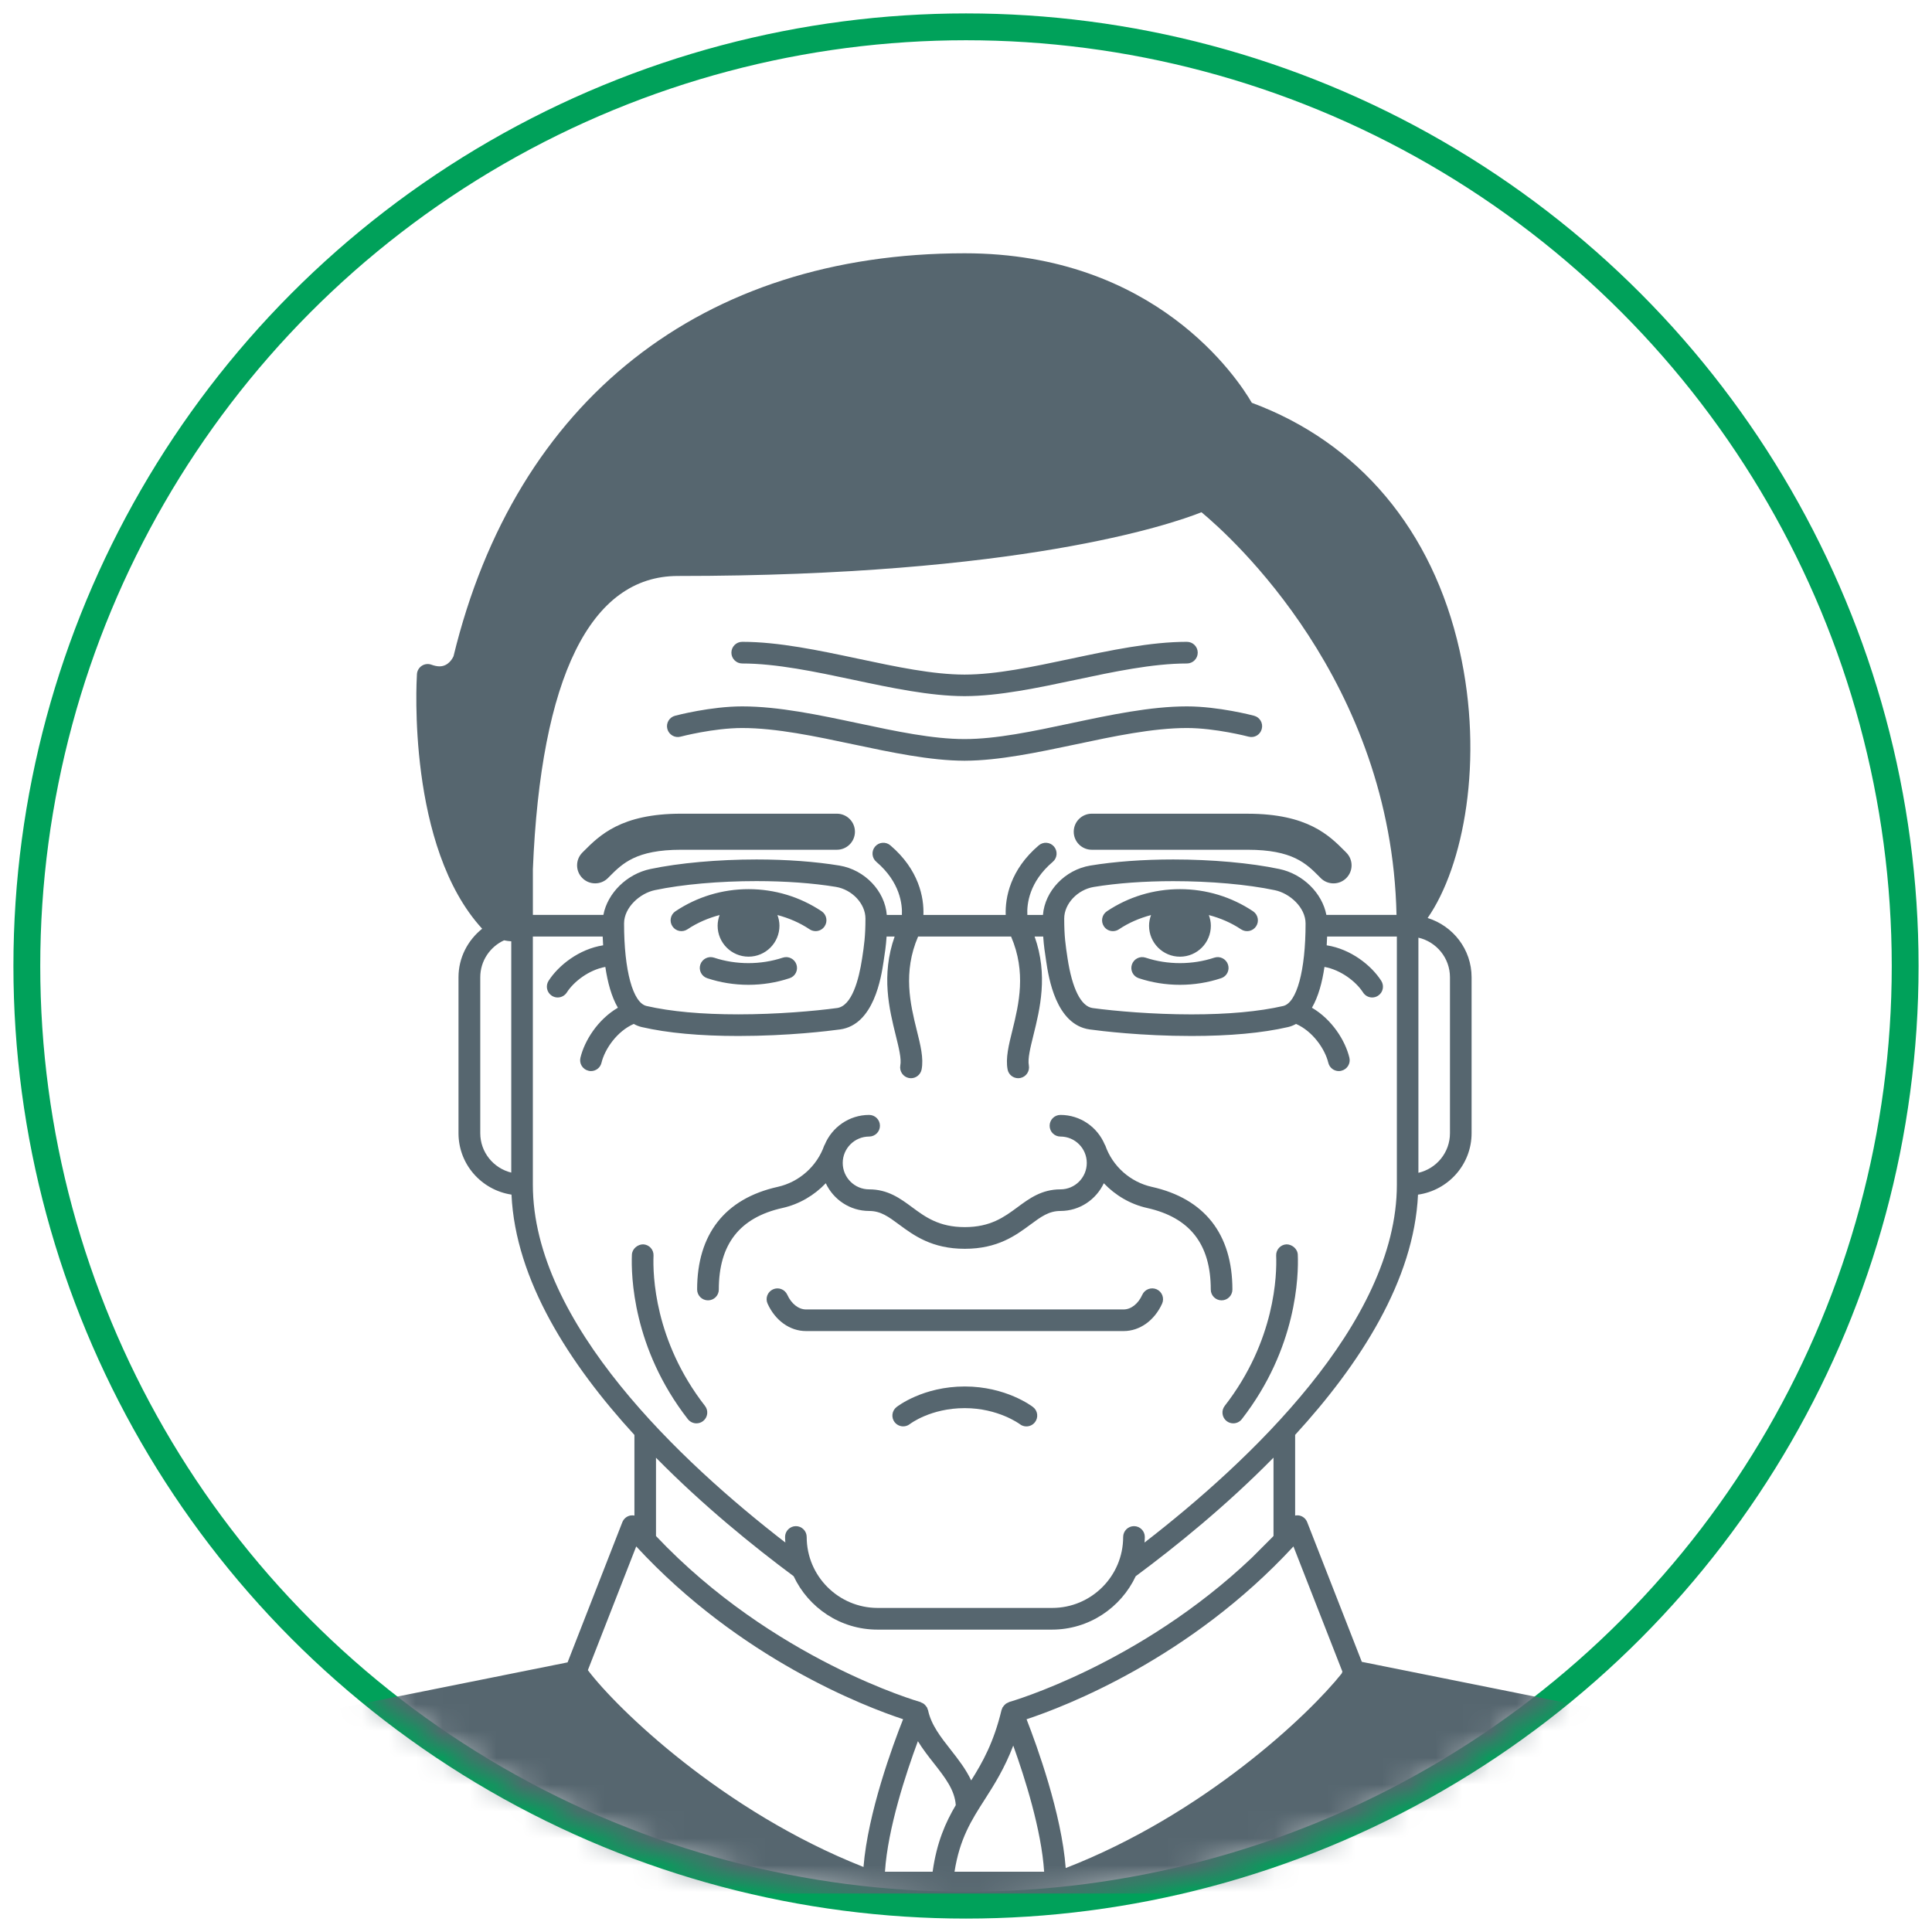 <?xml version="1.0" encoding="UTF-8"?>
<svg width="72px" height="72px" viewBox="0 0 72 72" version="1.1" xmlns="http://www.w3.org/2000/svg" xmlns:xlink="http://www.w3.org/1999/xlink">
    <!-- Generator: Sketch 42 (36781) - http://www.bohemiancoding.com/sketch -->
    <title>noun_369842_cc</title>
    <desc>Created with Sketch.</desc>
    <defs>
        <circle id="path-1" cx="35" cy="35" r="35"></circle>
    </defs>
    <g id="Page-1" stroke="none" stroke-width="1" fill="none" fill-rule="evenodd">
        <g id="noun_369842_cc" transform="translate(1, 1)">
            <mask id="mask-2" fill="white">
                <use xlink:href="#path-1"></use>
            </mask>
            <use id="Mask" stroke="#00A15A" stroke-linecap="square" xlink:href="#path-1"></use>
            <g mask="url(#mask-2)" id="Group">
                <g transform="translate(-2, 8)">
                    <g>
                        <path d="M23.707,23.671 C24.198,23.178 24.705,22.668 26.38,22.668 L32.188,22.668 C32.56,22.668 32.861,22.367 32.861,21.996 C32.861,21.625 32.56,21.324 32.188,21.324 L26.38,21.324 C24.148,21.324 23.342,22.133 22.753,22.723 L22.702,22.774 C22.441,23.037 22.441,23.462 22.704,23.724 C22.835,23.855 23.007,23.92 23.179,23.92 C23.351,23.92 23.524,23.855 23.656,23.723 L23.707,23.671 Z M26.364,18.453 C26.376,18.449 27.593,18.131 28.66,18.131 C29.932,18.131 31.396,18.442 32.811,18.742 C34.213,19.039 35.665,19.346 36.934,19.35 L36.937,19.35 L36.946,19.35 L36.955,19.35 L36.958,19.35 C38.229,19.345 39.679,19.038 41.081,18.742 C42.497,18.441 43.961,18.131 45.232,18.131 C46.297,18.131 47.518,18.449 47.531,18.453 C47.75,18.512 47.967,18.381 48.022,18.166 C48.08,17.951 47.951,17.73 47.736,17.674 C47.682,17.659 46.404,17.325 45.232,17.325 C43.876,17.325 42.37,17.644 40.913,17.953 C39.483,18.257 38.134,18.543 36.946,18.543 C35.758,18.543 34.408,18.257 32.979,17.953 C31.522,17.644 30.017,17.325 28.66,17.325 C27.489,17.325 26.212,17.659 26.157,17.674 C25.942,17.731 25.813,17.951 25.87,18.166 C25.927,18.381 26.15,18.512 26.364,18.453 Z M73.649,60.991 L71.887,57.144 C71.833,57.027 71.727,56.943 71.6,56.917 L51.751,52.932 L49.715,47.726 C49.664,47.595 49.548,47.5 49.408,47.476 C49.36,47.468 49.313,47.472 49.266,47.48 L49.266,44.473 C51.692,41.826 53.699,38.701 53.845,35.521 C54.97,35.361 55.842,34.4 55.842,33.23 L55.842,27.42 C55.842,26.379 55.15,25.506 54.204,25.211 C55.545,23.281 56.315,19.324 55.393,15.232 C54.387,10.758 51.641,7.49 47.652,6.011 C47.131,5.115 44.065,0.439 36.953,0.439 C27.16,0.439 20.219,5.911 17.902,15.454 C17.87,15.527 17.715,15.832 17.381,15.833 C17.29,15.833 17.19,15.812 17.08,15.772 C16.96,15.727 16.827,15.743 16.721,15.811 C16.614,15.881 16.546,15.997 16.538,16.124 C16.521,16.392 16.168,22.561 18.969,25.611 C18.436,26.037 18.087,26.685 18.087,27.42 L18.087,33.231 C18.087,34.393 18.945,35.35 20.062,35.52 C20.208,38.7 22.216,41.827 24.643,44.476 L24.643,47.481 C24.596,47.473 24.549,47.469 24.501,47.477 C24.361,47.501 24.246,47.596 24.193,47.727 L22.152,52.952 L2.396,56.919 C2.269,56.944 2.162,57.028 2.108,57.146 L0.347,60.993 C0.29,61.117 0.3,61.263 0.374,61.379 C0.447,61.494 0.576,61.565 0.713,61.565 L33.552,61.565 L33.56,61.565 L73.279,61.565 C73.417,61.565 73.544,61.495 73.619,61.379 C73.695,61.261 73.706,61.115 73.649,60.991 Z M53.86,25.944 C54.532,26.099 55.036,26.701 55.036,27.42 L55.036,33.231 C55.036,33.952 54.532,34.552 53.86,34.707 L53.86,25.944 Z M20.052,34.699 C19.391,34.536 18.898,33.942 18.898,33.23 L18.898,27.42 C18.898,26.809 19.263,26.283 19.785,26.043 C19.873,26.062 19.965,26.074 20.053,26.08 L20.053,34.699 L20.052,34.699 Z M20.858,23.408 C21.15,16.24 23.003,12.465 26.26,12.465 C38.989,12.465 44.599,10.555 45.776,10.09 C46.889,11.013 52.862,16.381 53.044,25.096 L50.43,25.096 C50.276,24.289 49.562,23.57 48.675,23.385 C47.604,23.159 46.163,23.03 44.723,23.03 C43.597,23.03 42.529,23.109 41.633,23.257 C40.683,23.415 39.938,24.21 39.868,25.097 L39.286,25.097 C39.265,24.691 39.352,23.868 40.235,23.117 C40.404,22.973 40.424,22.719 40.28,22.549 C40.136,22.379 39.881,22.36 39.712,22.504 C38.648,23.409 38.456,24.453 38.48,25.098 L35.413,25.098 C35.438,24.454 35.247,23.412 34.181,22.504 C34.011,22.359 33.757,22.379 33.612,22.549 C33.467,22.719 33.489,22.974 33.658,23.117 C34.55,23.879 34.63,24.711 34.611,25.097 L34.048,25.097 C33.979,24.21 33.233,23.415 32.283,23.257 C31.387,23.11 30.319,23.03 29.194,23.03 C27.752,23.03 26.312,23.16 25.241,23.385 C24.355,23.57 23.639,24.289 23.486,25.096 L20.859,25.096 L20.859,23.408 L20.858,23.408 Z M49.655,25.416 C49.655,27.168 49.328,28.375 48.819,28.491 C47.92,28.697 46.77,28.803 45.401,28.803 C43.958,28.803 42.551,28.68 41.718,28.567 C41.288,28.506 40.956,27.848 40.784,26.71 C40.709,26.216 40.66,25.89 40.66,25.23 C40.66,24.683 41.155,24.154 41.764,24.054 C42.617,23.913 43.639,23.838 44.722,23.838 C46.109,23.838 47.49,23.96 48.51,24.175 C49.063,24.289 49.655,24.816 49.655,25.416 Z M33.253,25.229 C33.253,25.899 33.201,26.239 33.13,26.709 C33.008,27.514 32.747,28.489 32.196,28.566 C31.362,28.679 29.957,28.802 28.512,28.802 C27.144,28.802 25.994,28.697 25.094,28.49 C24.586,28.374 24.257,27.167 24.257,25.415 C24.257,24.815 24.851,24.288 25.405,24.173 C26.424,23.958 27.804,23.836 29.192,23.836 C30.273,23.836 31.296,23.911 32.149,24.051 C32.759,24.152 33.253,24.682 33.253,25.229 Z M20.858,35.152 L20.858,25.902 L23.46,25.902 C23.464,26.011 23.47,26.119 23.477,26.229 C22.577,26.369 21.811,26.979 21.444,27.552 C21.324,27.74 21.378,27.989 21.565,28.109 C21.632,28.152 21.707,28.173 21.782,28.173 C21.915,28.173 22.046,28.107 22.123,27.987 C22.386,27.577 22.95,27.145 23.559,27.034 C23.644,27.61 23.789,28.147 24.027,28.555 C23.275,28.995 22.784,29.783 22.631,30.418 C22.579,30.635 22.712,30.852 22.929,30.903 C22.961,30.912 22.992,30.916 23.024,30.916 C23.207,30.916 23.372,30.792 23.416,30.606 C23.541,30.088 23.999,29.43 24.618,29.159 C24.711,29.21 24.808,29.252 24.917,29.276 C25.875,29.497 27.085,29.608 28.515,29.608 C30.385,29.608 31.891,29.42 32.308,29.364 C33.572,29.189 33.841,27.412 33.929,26.829 C33.977,26.518 34.018,26.247 34.041,25.901 L34.341,25.901 C33.828,27.348 34.144,28.623 34.382,29.584 C34.498,30.053 34.599,30.458 34.552,30.704 C34.512,30.923 34.656,31.133 34.874,31.175 C34.899,31.18 34.925,31.182 34.95,31.182 C35.139,31.182 35.308,31.047 35.346,30.855 C35.425,30.435 35.305,29.952 35.164,29.389 C34.925,28.424 34.641,27.234 35.215,25.902 L38.68,25.902 C39.253,27.234 38.969,28.423 38.731,29.389 C38.591,29.951 38.471,30.435 38.55,30.855 C38.586,31.047 38.755,31.182 38.946,31.182 C38.971,31.182 38.996,31.18 39.02,31.175 C39.239,31.133 39.383,30.923 39.342,30.702 C39.295,30.458 39.396,30.053 39.512,29.583 C39.752,28.616 40.069,27.335 39.556,25.901 L39.877,25.901 C39.899,26.237 39.94,26.505 39.989,26.828 C40.077,27.412 40.345,29.189 41.609,29.364 C42.026,29.421 43.533,29.608 45.402,29.608 C46.832,29.608 48.043,29.497 49,29.276 C49.109,29.252 49.207,29.21 49.3,29.159 C49.918,29.43 50.377,30.089 50.502,30.606 C50.547,30.792 50.712,30.916 50.894,30.916 C50.926,30.916 50.958,30.912 50.99,30.903 C51.207,30.851 51.34,30.633 51.288,30.418 C51.134,29.78 50.642,28.995 49.892,28.555 C50.129,28.148 50.275,27.611 50.359,27.034 C50.968,27.145 51.533,27.577 51.796,27.985 C51.873,28.106 52.004,28.173 52.137,28.173 C52.211,28.173 52.286,28.152 52.354,28.109 C52.542,27.989 52.595,27.74 52.475,27.552 C52.109,26.979 51.342,26.368 50.442,26.229 C50.448,26.119 50.454,26.011 50.458,25.902 L53.057,25.902 L53.057,35.152 C53.057,40.312 47.52,45.496 43.653,48.486 C43.657,48.418 43.664,48.349 43.664,48.279 C43.664,48.056 43.483,47.875 43.26,47.875 C43.037,47.875 42.857,48.057 42.857,48.279 C42.857,49.738 41.671,50.923 40.212,50.923 L33.709,50.923 C32.251,50.923 31.063,49.738 31.063,48.279 C31.063,48.056 30.882,47.875 30.661,47.875 C30.438,47.875 30.257,48.057 30.257,48.279 C30.257,48.349 30.264,48.418 30.268,48.486 C26.396,45.494 20.858,40.311 20.858,35.152 Z M48.46,45.322 L48.46,48.24 C48.445,48.258 48.43,48.275 48.413,48.291 L47.659,49.046 C43.467,53.035 38.664,54.413 38.611,54.428 C38.598,54.432 38.589,54.443 38.577,54.447 C38.543,54.46 38.511,54.476 38.481,54.497 C38.464,54.51 38.451,54.524 38.438,54.538 C38.414,54.561 38.394,54.587 38.376,54.616 C38.369,54.626 38.36,54.632 38.355,54.642 C38.349,54.655 38.35,54.668 38.345,54.68 C38.34,54.696 38.329,54.708 38.325,54.723 C38.036,55.932 37.617,56.678 37.193,57.351 C37,56.939 36.717,56.574 36.437,56.217 C36.059,55.737 35.701,55.281 35.586,54.735 C35.583,54.717 35.571,54.702 35.565,54.686 C35.56,54.67 35.56,54.657 35.554,54.643 C35.55,54.633 35.541,54.628 35.536,54.62 C35.519,54.591 35.5,54.567 35.477,54.544 C35.461,54.528 35.448,54.512 35.43,54.499 C35.404,54.478 35.373,54.466 35.344,54.454 C35.326,54.446 35.315,54.434 35.298,54.429 C35.241,54.414 29.802,52.852 25.447,48.243 L25.447,45.325 C27.197,47.103 29.072,48.624 30.577,49.741 C31.128,50.915 32.318,51.731 33.699,51.731 L40.202,51.731 C41.583,51.731 42.773,50.915 43.325,49.741 C44.835,48.623 46.71,47.102 48.46,45.322 Z M33.18,60.577 C27.937,58.508 23.992,54.677 22.908,53.242 L24.71,48.631 C28.577,52.819 33.227,54.598 34.656,55.07 C34.267,56.051 33.343,58.561 33.18,60.577 Z M33.98,60.754 C34.084,59.135 34.771,57.063 35.207,55.889 C35.387,56.182 35.597,56.452 35.806,56.717 C36.222,57.246 36.581,57.709 36.619,58.272 C36.237,58.92 35.911,59.651 35.756,60.754 L33.98,60.754 L33.98,60.754 Z M36.572,60.754 C36.765,59.524 37.2,58.838 37.699,58.061 C38.052,57.51 38.436,56.904 38.761,56.053 C39.192,57.248 39.814,59.209 39.912,60.754 L36.572,60.754 Z M50.999,53.369 C49.778,54.904 45.86,58.619 40.716,60.617 C40.564,58.596 39.642,56.056 39.257,55.072 C40.683,54.599 45.335,52.82 49.203,48.631 L51.028,53.298 L50.999,53.369 Z M46.255,26.689 C45.433,26.961 44.514,26.961 43.692,26.689 C43.48,26.619 43.252,26.736 43.182,26.947 C43.112,27.159 43.227,27.386 43.438,27.455 C43.931,27.619 44.448,27.701 44.973,27.701 C45.497,27.701 46.014,27.619 46.507,27.455 C46.719,27.387 46.834,27.159 46.764,26.947 C46.694,26.736 46.466,26.619 46.255,26.689 Z M28.66,15.726 C29.932,15.726 31.396,16.036 32.811,16.336 C34.213,16.635 35.665,16.94 36.934,16.943 L36.937,16.944 L36.946,16.944 L36.955,16.944 L36.958,16.943 C38.229,16.94 39.679,16.634 41.081,16.336 C42.497,16.035 43.961,15.726 45.232,15.726 C45.456,15.726 45.636,15.545 45.636,15.323 C45.636,15.099 45.455,14.919 45.232,14.919 C43.876,14.919 42.37,15.239 40.913,15.548 C39.483,15.851 38.134,16.138 36.946,16.14 C35.758,16.138 34.408,15.851 32.979,15.548 C31.522,15.239 30.017,14.919 28.66,14.919 C28.438,14.919 28.257,15.1 28.257,15.323 C28.257,15.545 28.438,15.726 28.66,15.726 Z M41.687,21.324 C41.316,21.324 41.015,21.625 41.015,21.996 C41.015,22.367 41.316,22.668 41.687,22.668 L47.494,22.668 C49.171,22.668 49.679,23.18 50.17,23.673 L50.219,23.724 C50.351,23.856 50.524,23.921 50.696,23.921 C50.868,23.921 51.04,23.856 51.171,23.725 C51.435,23.463 51.435,23.038 51.173,22.775 L51.124,22.725 C50.535,22.133 49.731,21.325 47.495,21.325 L41.687,21.325 L41.687,21.324 Z M36.955,42.67 C35.401,42.67 34.45,43.406 34.41,43.438 C34.235,43.576 34.205,43.83 34.343,44.004 C34.481,44.178 34.734,44.209 34.909,44.07 C34.917,44.064 35.677,43.477 36.955,43.477 C38.201,43.477 38.998,44.068 39.005,44.073 C39.078,44.131 39.165,44.158 39.251,44.158 C39.372,44.158 39.492,44.103 39.571,44 C39.707,43.824 39.674,43.57 39.497,43.436 C39.457,43.404 38.487,42.67 36.955,42.67 Z M27.385,39.46 C27.609,39.46 27.788,39.279 27.788,39.058 C27.788,37.37 28.563,36.375 30.16,36.018 C30.784,35.879 31.343,35.549 31.774,35.096 C32.059,35.704 32.675,36.129 33.391,36.129 C33.824,36.129 34.113,36.344 34.514,36.641 C35.056,37.041 35.731,37.539 36.954,37.539 C38.18,37.539 38.853,37.041 39.395,36.641 C39.796,36.344 40.087,36.129 40.52,36.129 C41.236,36.129 41.85,35.704 42.136,35.096 C42.568,35.549 43.126,35.879 43.75,36.018 C45.346,36.375 46.122,37.37 46.122,39.058 C46.122,39.28 46.303,39.46 46.524,39.46 C46.748,39.46 46.928,39.279 46.928,39.058 C46.928,36.993 45.889,35.669 43.925,35.231 C43.123,35.053 42.46,34.461 42.192,33.69 C42.186,33.677 42.176,33.667 42.171,33.655 C41.901,33.008 41.263,32.55 40.52,32.55 C40.296,32.55 40.117,32.731 40.117,32.954 C40.117,33.176 40.297,33.356 40.52,33.356 C41.062,33.356 41.501,33.797 41.501,34.34 C41.501,34.883 41.062,35.324 40.52,35.324 C39.822,35.324 39.361,35.662 38.916,35.992 C38.424,36.355 37.914,36.731 36.954,36.731 C35.996,36.731 35.486,36.355 34.992,35.99 C34.549,35.662 34.089,35.324 33.39,35.324 C32.848,35.324 32.406,34.883 32.406,34.34 C32.406,33.797 32.848,33.356 33.39,33.356 C33.613,33.356 33.793,33.175 33.793,32.954 C33.793,32.73 33.612,32.55 33.39,32.55 C32.645,32.55 32.005,33.009 31.736,33.658 C31.731,33.669 31.721,33.678 31.717,33.69 C31.447,34.461 30.783,35.053 29.983,35.231 C28.019,35.669 26.98,36.993 26.98,39.058 C26.981,39.279 27.162,39.46 27.385,39.46 Z M44.974,24.136 C43.997,24.136 43.055,24.422 42.25,24.961 C42.064,25.086 42.016,25.338 42.139,25.522 C42.217,25.639 42.345,25.701 42.474,25.701 C42.551,25.701 42.63,25.679 42.699,25.633 C43.066,25.386 43.474,25.214 43.896,25.102 C43.85,25.226 43.822,25.359 43.822,25.5 C43.822,26.138 44.338,26.653 44.974,26.653 C45.61,26.653 46.125,26.137 46.125,25.5 C46.125,25.358 46.096,25.226 46.05,25.102 C46.474,25.214 46.882,25.386 47.25,25.633 C47.436,25.757 47.686,25.708 47.81,25.523 C47.934,25.338 47.884,25.087 47.7,24.962 C46.891,24.421 45.948,24.136 44.974,24.136 Z M26.954,44.044 C27.042,44.044 27.129,44.016 27.202,43.959 C27.378,43.822 27.41,43.568 27.272,43.393 C25.381,40.961 25.327,38.492 25.355,37.792 C25.365,37.57 25.191,37.382 24.968,37.373 C24.766,37.373 24.558,37.537 24.549,37.76 C24.518,38.528 24.575,41.24 26.635,43.889 C26.716,43.99 26.834,44.044 26.954,44.044 Z M46.642,43.393 C46.505,43.569 46.538,43.823 46.712,43.959 C46.786,44.016 46.873,44.044 46.96,44.044 C47.081,44.044 47.199,43.99 47.278,43.889 C49.339,41.239 49.396,38.527 49.365,37.76 C49.356,37.537 49.146,37.373 48.946,37.373 C48.723,37.382 48.55,37.57 48.559,37.792 C48.587,38.491 48.533,40.961 46.642,43.393 Z M30.173,26.689 C29.349,26.961 28.431,26.961 27.61,26.689 C27.398,26.619 27.17,26.736 27.099,26.947 C27.03,27.159 27.145,27.386 27.356,27.455 C27.849,27.619 28.366,27.701 28.892,27.701 C29.416,27.701 29.932,27.619 30.425,27.455 C30.637,27.387 30.752,27.159 30.682,26.947 C30.612,26.736 30.385,26.619 30.173,26.689 Z M28.896,24.136 C27.921,24.136 26.979,24.421 26.171,24.961 C25.985,25.086 25.936,25.336 26.06,25.522 C26.185,25.708 26.434,25.756 26.621,25.632 C26.988,25.386 27.396,25.213 27.818,25.101 C27.773,25.225 27.744,25.358 27.744,25.499 C27.744,26.137 28.261,26.652 28.896,26.652 C29.533,26.652 30.048,26.136 30.048,25.499 C30.048,25.357 30.019,25.225 29.973,25.101 C30.396,25.213 30.803,25.386 31.171,25.632 C31.239,25.678 31.318,25.7 31.396,25.7 C31.525,25.7 31.653,25.638 31.731,25.521 C31.855,25.335 31.805,25.085 31.62,24.96 C30.812,24.421 29.871,24.136 28.896,24.136 Z M44.106,39.049 C43.903,38.959 43.664,39.047 43.571,39.25 C43.419,39.589 43.151,39.799 42.874,39.799 L31.036,39.799 C30.761,39.799 30.492,39.589 30.339,39.25 C30.247,39.049 30.009,38.958 29.806,39.051 C29.604,39.143 29.513,39.381 29.606,39.584 C29.891,40.215 30.439,40.605 31.037,40.605 L42.875,40.605 C43.475,40.605 44.023,40.212 44.309,39.582 C44.398,39.381 44.31,39.141 44.106,39.049 Z" id="Shape" fill="#56666F" fill-rule="nonzero"></path>
                    </g>
                </g>
            </g>
        </g>
    </g>
</svg>